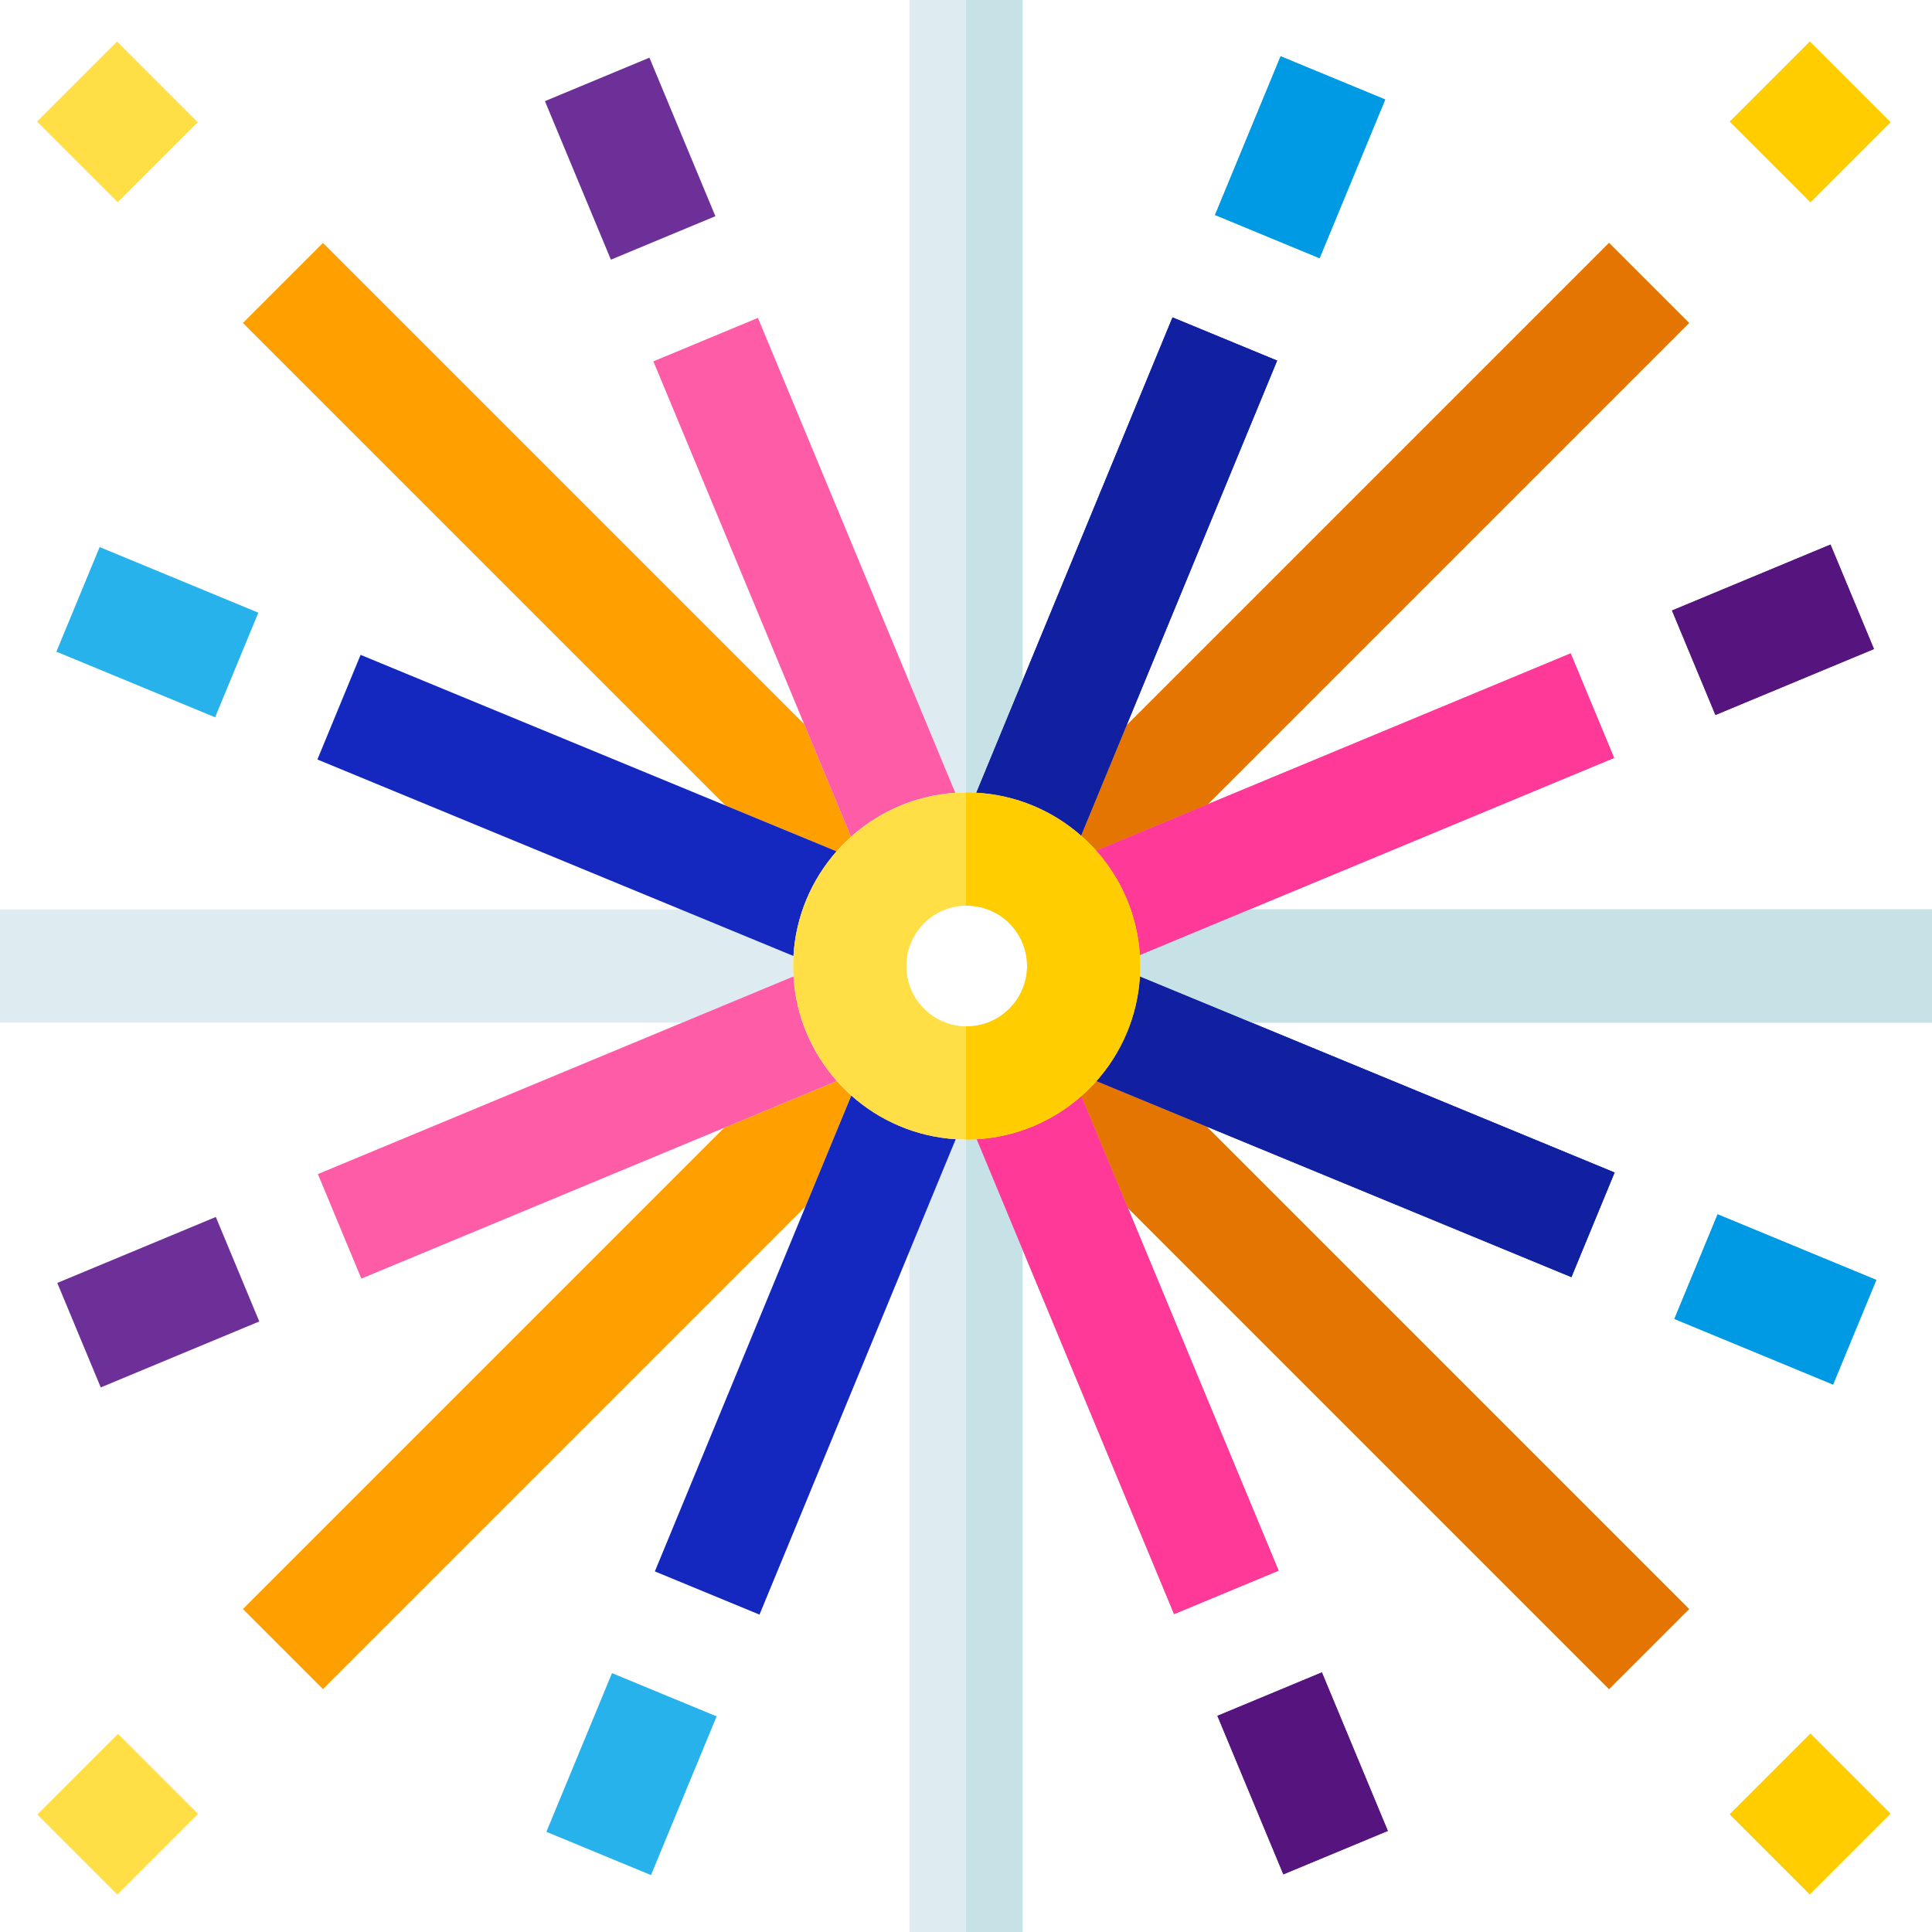 <?xml version="1.0" encoding="iso-8859-1"?>
<!-- Generator: Adobe Illustrator 19.0.0, SVG Export Plug-In . SVG Version: 6.00 Build 0)  -->
<svg version="1.1" id="Capa_1" xmlns="http://www.w3.org/2000/svg" xmlns:xlink="http://www.w3.org/1999/xlink" x="0px" y="0px"
	 viewBox="0 0 512 512" style="enable-background:new 0 0 512 512;" xml:space="preserve">
<g>
	<path style="fill:#DEECF1;" d="M256.188,301.996c-0.977,0-1.943-0.041-2.905-0.101L241,331.649V512h30V331.173l-12.161-29.258
		C257.961,301.964,257.078,301.996,256.188,301.996z"/>
	<path style="fill:#DEECF1;" d="M256.188,210.004c0.853,0,1.7,0.027,2.542,0.073L271,180.351V0h-30v180.827l12.173,29.287
		C254.17,210.049,255.174,210.004,256.188,210.004z"/>
	<path style="fill:#DEECF1;" d="M210.191,256c0-0.889,0.032-1.771,0.082-2.648L180.351,241H0v30h180.829l29.453-12.242
		C210.227,257.845,210.191,256.927,210.191,256z"/>
	<path style="fill:#DEECF1;" d="M331.172,241l-29.09,12.091c0.06,0.963,0.102,1.931,0.102,2.909c0,0.94-0.037,1.871-0.093,2.798
		L331.65,271H512v-30H331.172z"/>
</g>
<g>
	<path style="fill:#FF9F00;" d="M221.773,286.47l-29.871,12.415L64.375,426.413l21.213,21.213l127.864-127.865l12.154-29.443
		C224.254,289.112,222.975,287.826,221.773,286.47z"/>
	<path style="fill:#FF9F00;" d="M290.503,225.416l29.595-12.301L447.626,85.587l-21.213-21.213L298.549,192.238l-12.055,29.205
		C287.909,222.686,289.249,224.01,290.503,225.416z"/>
	<path style="fill:#FF9F00;" d="M225.523,221.754l-12.407-29.852L85.587,64.374L64.375,85.587L192.24,213.452l29.462,12.162
		C222.9,224.254,224.173,222.964,225.523,221.754z"/>
	<path style="fill:#FF9F00;" d="M286.577,290.484l12.309,29.615l127.527,127.527l21.213-21.213L319.761,298.548L290.576,286.5
		C289.325,287.909,287.989,289.238,286.577,290.484z"/>
</g>
<g>
	<path style="fill:#1428BF;" d="M225.606,290.318l-12.154,29.443l-39.909,96.679l27.73,11.447L241,331.649l12.282-29.754
		C242.691,301.231,233.063,296.97,225.606,290.318z"/>
	<path style="fill:#1428BF;" d="M286.493,221.443l12.055-29.205l39.908-96.678l-27.73-11.447L271,180.351l-12.271,29.727
		C269.335,210.658,278.989,214.854,286.493,221.443z"/>
</g>
<g>
	
		<rect x="329.414" y="19.032" transform="matrix(-0.924 -0.382 0.382 -0.924 646.816 211.851)" style="fill:#27B2EB;" width="29.999" height="45.517"/>
	
		<rect x="152.591" y="447.484" transform="matrix(0.924 0.382 -0.382 0.924 192.132 -28.368)" style="fill:#27B2EB;" width="29.999" height="45.516"/>
</g>
<g>
	
		<rect x="322.188" y="455.015" transform="matrix(0.384 0.923 -0.923 0.384 646.572 -28.908)" style="fill:#6D2F98;" width="45.516" height="30"/>
	
		<rect x="144.291" y="26.989" transform="matrix(-0.384 -0.923 0.923 -0.384 192.39 212.359)" style="fill:#6D2F98;" width="45.516" height="30"/>
</g>
<g>
	
		<rect x="447.44" y="329.436" transform="matrix(-0.924 -0.382 0.382 -0.924 773.372 842.238)" style="fill:#27B2EB;" width="45.516" height="29.999"/>
	
		<rect x="19.025" y="152.573" transform="matrix(0.924 0.382 -0.382 0.924 67.109 -3.264)" style="fill:#27B2EB;" width="45.516" height="29.999"/>
</g>
<g>
	
		<rect x="19.238" y="329.944" transform="matrix(-0.923 0.384 -0.384 -0.923 213.167 647.352)" style="fill:#6D2F98;" width="45.516" height="30"/>
	
		<rect x="447.262" y="152.056" transform="matrix(0.923 -0.384 0.384 0.923 -28.12 193.191)" style="fill:#6D2F98;" width="45.516" height="30"/>
</g>
<g>
	<path style="fill:#1428BF;" d="M221.701,225.613l-29.462-12.162L95.56,173.543l-11.447,27.73L180.351,241l29.922,12.352
		C210.878,242.75,215.093,233.104,221.701,225.613z"/>
	<path style="fill:#1428BF;" d="M290.576,286.5l29.185,12.047l96.68,39.909l11.447-27.73L331.65,271l-29.56-12.202
		C301.451,269.394,297.21,279.029,290.576,286.5z"/>
</g>
<g>
	<path style="fill:#FF5CA8;" d="M210.282,258.758L180.829,271l-96.582,40.143l11.514,27.702l96.142-39.96l29.871-12.415
		C215.146,278.994,210.912,269.355,210.282,258.758z"/>
	<path style="fill:#FF5CA8;" d="M302.082,253.091L331.172,241l96.582-40.143l-11.514-27.702l-96.142,39.96l-29.595,12.301
		C297.156,232.872,301.417,242.5,302.082,253.091z"/>
	<path style="fill:#FF5CA8;" d="M253.173,210.114L241,180.827l-40.142-96.58L173.156,95.76l39.96,96.142l12.407,29.852
		C232.965,215.083,242.586,210.803,253.173,210.114z"/>
	<path style="fill:#FF5CA8;" d="M258.839,301.914L271,331.173l40.143,96.582l27.703-11.514l-39.96-96.141l-12.309-29.615
		C279.087,297.093,269.441,301.308,258.839,301.914z"/>
</g>
<g>
	<path style="fill:#FFDE46;" d="M290.503,225.416c-1.254-1.405-2.594-2.73-4.01-3.973c-7.505-6.589-17.158-10.785-27.764-11.366
		c-0.842-0.046-1.688-0.073-2.542-0.073c-1.014,0-2.017,0.045-3.015,0.11c-10.587,0.689-20.207,4.969-27.65,11.641
		c-1.349,1.209-2.623,2.5-3.822,3.859c-6.608,7.491-10.823,17.137-11.428,27.739c-0.05,0.877-0.082,1.759-0.082,2.648
		c0,0.927,0.036,1.845,0.09,2.758c0.63,10.597,4.864,20.235,11.491,27.712c1.202,1.356,2.481,2.642,3.833,3.848
		c7.457,6.652,17.085,10.913,27.677,11.577c0.962,0.06,1.928,0.101,2.905,0.101c0.891,0,1.773-0.032,2.652-0.082
		c10.602-0.606,20.248-4.821,27.738-11.43c1.412-1.246,2.748-2.576,3.999-3.984c6.634-7.471,10.875-17.107,11.515-27.703
		c0.056-0.926,0.093-1.858,0.093-2.798c0-0.978-0.041-1.946-0.102-2.909C301.417,242.5,297.156,232.872,290.503,225.416z
		 M256.188,271.996c-8.82,0-15.996-7.176-15.996-15.996s7.176-15.996,15.996-15.996s15.996,7.176,15.996,15.996
		S265.008,271.996,256.188,271.996z"/>
	
		<rect x="464.544" y="17.257" transform="matrix(-0.707 -0.707 0.707 -0.707 796.037 394.244)" style="fill:#FFDE46;" width="30.25" height="30"/>
	
		<rect x="16.139" y="465.724" transform="matrix(0.707 0.707 -0.707 0.707 349.132 118.818)" style="fill:#FFDE46;" width="30" height="30.25"/>
	
		<rect x="464.691" y="465.698" transform="matrix(0.707 0.707 -0.707 0.707 480.491 -198.363)" style="fill:#FFDE46;" width="30" height="30.25"/>
	
		<rect x="15.989" y="17.291" transform="matrix(-0.707 -0.707 0.707 -0.707 30.282 77.124)" style="fill:#FFDE46;" width="30.25" height="30"/>
</g>
<g>
	<path style="fill:#C6E2E7;" d="M258.839,301.914c-0.878,0.05-1.761,0.082-2.652,0.082c-0.061,0-0.12-0.003-0.181-0.003V512H271
		V331.173L258.839,301.914z"/>
	<path style="fill:#C6E2E7;" d="M256.007,0v210.008c0.061,0,0.12-0.004,0.181-0.004c0.853,0,1.7,0.027,2.542,0.073L271,180.351V0
		H256.007z"/>
	<path style="fill:#C6E2E7;" d="M331.172,241l-29.09,12.091c0.06,0.963,0.102,1.931,0.102,2.909c0,0.94-0.037,1.871-0.093,2.798
		L331.65,271H512v-30H331.172z"/>
</g>
<g>
	<path style="fill:#E47500;" d="M290.503,225.416l29.595-12.301L447.626,85.587l-21.213-21.213L298.549,192.238l-12.055,29.205
		C287.909,222.686,289.249,224.01,290.503,225.416z"/>
	<path style="fill:#E47500;" d="M286.577,290.484l12.309,29.615l127.527,127.527l21.213-21.213L319.761,298.548L290.576,286.5
		C289.325,287.909,287.989,289.238,286.577,290.484z"/>
</g>
<path style="fill:#1020A1;" d="M286.493,221.443l12.055-29.205l39.908-96.678l-27.73-11.447L271,180.351l-12.271,29.727
	C269.335,210.658,278.989,214.854,286.493,221.443z"/>
<rect x="329.414" y="19.032" transform="matrix(-0.924 -0.382 0.382 -0.924 646.816 211.851)" style="fill:#009AE4;" width="29.999" height="45.517"/>
<rect x="322.188" y="455.015" transform="matrix(0.384 0.923 -0.923 0.384 646.572 -28.908)" style="fill:#55147E;" width="45.516" height="30"/>
<rect x="447.44" y="329.436" transform="matrix(-0.924 -0.382 0.382 -0.924 773.372 842.238)" style="fill:#009AE4;" width="45.516" height="29.999"/>
<rect x="447.262" y="152.056" transform="matrix(0.923 -0.384 0.384 0.923 -28.12 193.191)" style="fill:#55147E;" width="45.516" height="30"/>
<path style="fill:#1020A1;" d="M290.576,286.5l29.185,12.047l96.68,39.909l11.447-27.73L331.65,271l-29.56-12.202
	C301.451,269.394,297.21,279.029,290.576,286.5z"/>
<g>
	<path style="fill:#FF3997;" d="M302.082,253.091L331.172,241l96.582-40.143l-11.514-27.702l-96.142,39.96l-29.595,12.301
		C297.156,232.872,301.417,242.5,302.082,253.091z"/>
	<path style="fill:#FF3997;" d="M258.839,301.914L271,331.173l40.143,96.582l27.703-11.514l-39.96-96.141l-12.309-29.615
		C279.087,297.093,269.441,301.308,258.839,301.914z"/>
</g>
<g>
	<path style="fill:#FFCD00;" d="M302.082,253.091c-0.665-10.591-4.926-20.219-11.579-27.675c-1.254-1.405-2.594-2.73-4.01-3.973
		c-7.505-6.589-17.158-10.785-27.764-11.366c-0.842-0.046-1.688-0.073-2.542-0.073c-0.061,0-0.12,0.003-0.181,0.004v30.005
		c0.061-0.001,0.12-0.009,0.181-0.009c8.82,0,15.996,7.176,15.996,15.996s-7.176,15.996-15.996,15.996
		c-0.061,0-0.12-0.009-0.181-0.009v30.006c0.06,0,0.12,0.003,0.181,0.003c0.891,0,1.773-0.032,2.652-0.082
		c10.602-0.606,20.248-4.821,27.738-11.43c1.412-1.246,2.748-2.576,3.999-3.984c6.634-7.471,10.875-17.107,11.515-27.703
		c0.056-0.926,0.093-1.858,0.093-2.798C302.184,255.022,302.142,254.054,302.082,253.091z"/>
	
		<rect x="464.544" y="17.257" transform="matrix(-0.707 -0.707 0.707 -0.707 796.037 394.244)" style="fill:#FFCD00;" width="30.25" height="30"/>
	
		<rect x="464.691" y="465.698" transform="matrix(0.707 0.707 -0.707 0.707 480.491 -198.363)" style="fill:#FFCD00;" width="30" height="30.25"/>
</g>
<g>
</g>
<g>
</g>
<g>
</g>
<g>
</g>
<g>
</g>
<g>
</g>
<g>
</g>
<g>
</g>
<g>
</g>
<g>
</g>
<g>
</g>
<g>
</g>
<g>
</g>
<g>
</g>
<g>
</g>
</svg>
